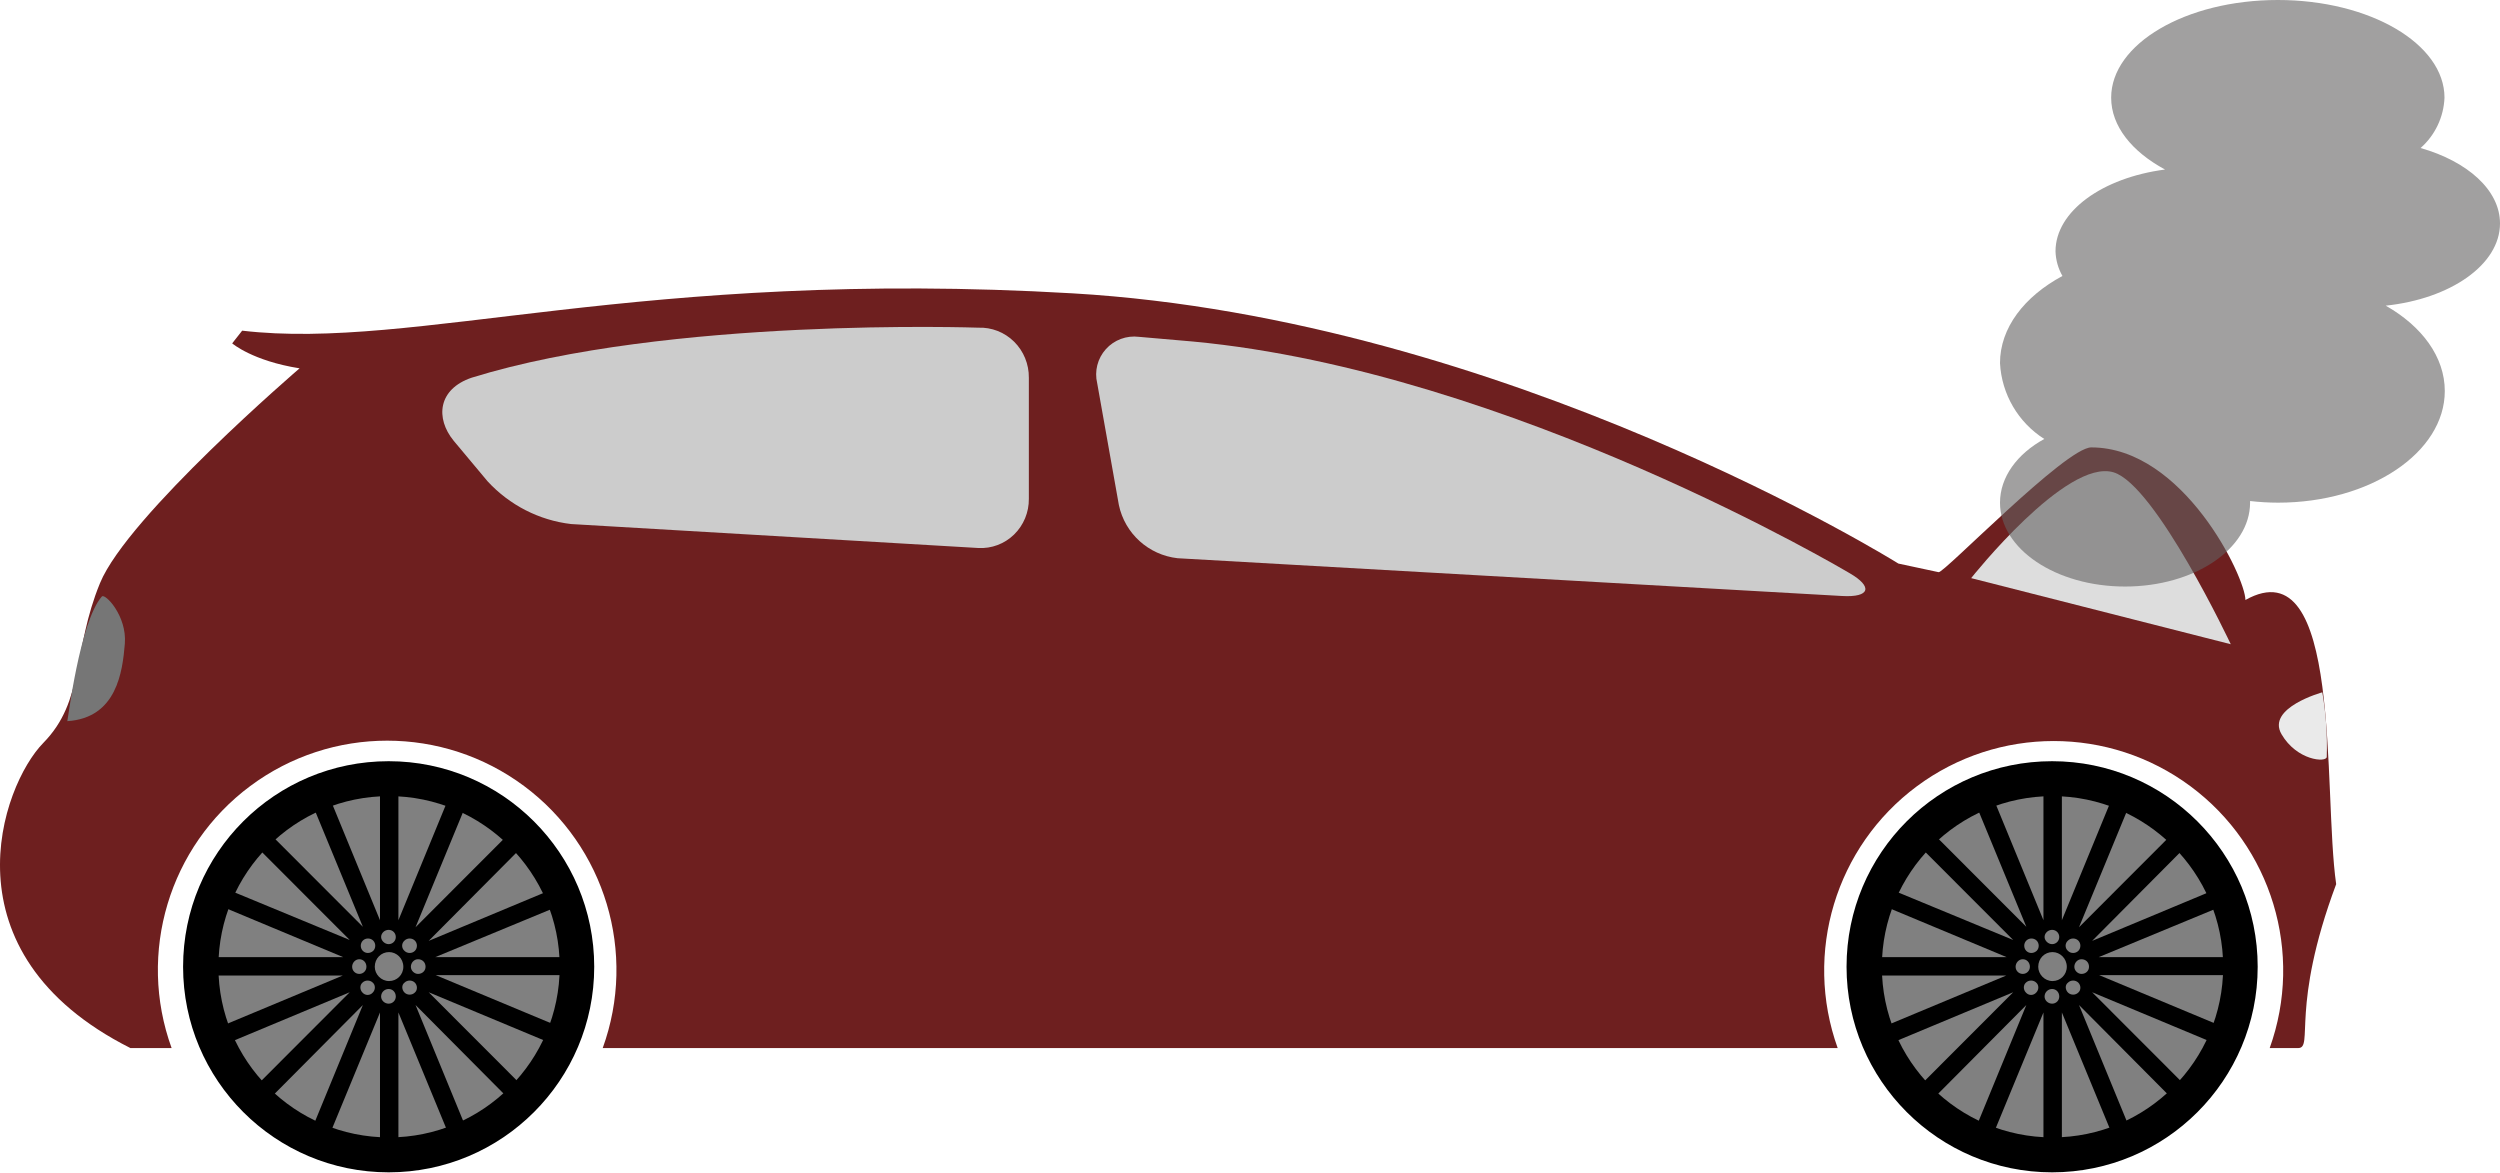 
<svg width="260px" height="122px" viewBox="0 0 260 122" version="1.1" xmlns="http://www.w3.org/2000/svg" xmlns:xlink="http://www.w3.org/1999/xlink">
    <!-- Generator: Sketch 51.3 (57544) - http://www.bohemiancoding.com/sketch -->
    <desc>Created with Sketch.</desc>
    <defs></defs>
    <g id="Page-1" stroke="none" stroke-width="1" fill="none" fill-rule="evenodd">
        <g id="Group-19" fill-rule="nonzero">
            <g id="Group-16-Copy-4" transform="translate(192, 79)">
                <path d="M21.42,4.829 C30.665,4.829 38.136,12.34 38.136,21.544 C38.136,30.748 30.665,38.259 21.42,38.259 C12.217,38.259 4.746,30.748 4.746,21.544 C4.746,12.299 12.217,4.829 21.42,4.829 Z M21.42,0.165 C9.616,0.165 0.041,9.699 0.041,21.544 C0.041,33.348 9.616,42.923 21.42,42.923 C33.224,42.923 42.799,33.348 42.799,21.544 C42.799,9.74 33.224,0.165 21.42,0.165 Z" id="Shape" fill="#000000"></path>
                <path d="M39.209,21.544 C39.209,31.326 31.243,39.291 21.462,39.291 C11.639,39.291 3.714,31.326 3.714,21.544 C3.714,11.763 11.639,3.797 21.462,3.797 C31.202,3.797 39.209,11.763 39.209,21.544 Z" id="Shape" fill="#808080"></path>
                <path d="M39.909,20.541 L26.268,20.541 L38.859,15.333 C38.677,14.74 38.449,14.146 38.175,13.598 L25.583,18.851 L35.21,9.167 C34.753,8.71 34.297,8.253 33.841,7.796 L24.215,17.435 L29.416,4.827 C28.822,4.553 28.229,4.279 27.636,4.051 L22.435,16.704 L22.435,3.046 C22.116,3 21.797,3 21.477,3 C21.158,3 20.838,3 20.519,3 L20.519,16.704 L15.318,4.051 C14.725,4.279 14.132,4.507 13.539,4.781 L18.74,17.389 L9.113,7.751 C8.657,8.162 8.201,8.619 7.745,9.121 L17.371,18.759 L4.779,13.552 C4.506,14.1 4.277,14.694 4.095,15.288 L16.687,20.541 L3,20.541 C3,20.86 3,21.18 3,21.5 C3,21.82 3,22.094 3,22.459 L16.641,22.459 L4.049,27.712 C4.277,28.306 4.506,28.9 4.779,29.448 L17.371,24.195 L7.745,33.833 C8.155,34.336 8.612,34.793 9.113,35.204 L18.74,25.52 L13.539,38.173 C14.086,38.401 14.679,38.675 15.318,38.904 L20.519,26.296 L20.519,39.954 C20.838,40 21.158,40 21.477,40 C21.797,40 22.116,40 22.435,39.954 L22.435,26.296 L27.636,38.904 C28.229,38.721 28.822,38.447 29.416,38.173 L24.215,25.52 L33.841,35.204 C34.343,34.793 34.753,34.336 35.21,33.833 L25.583,24.195 L38.175,29.448 C38.449,28.9 38.677,28.26 38.905,27.667 L26.313,22.414 L39.954,22.414 C40,22.094 40,21.774 40,21.454 C39.954,21.18 39.954,20.86 39.909,20.541 Z" id="Shape" fill="#000000"></path>
                <path d="M22.947,21.544 C22.947,22.37 22.287,23.03 21.462,23.03 C20.636,23.03 19.976,22.328 19.976,21.544 C19.976,20.677 20.636,20.017 21.462,20.017 C22.246,20.017 22.947,20.677 22.947,21.544 Z" id="Shape" fill="#808080"></path>
                <g id="Group" transform="translate(17.334, 17.334)" fill="#808080">
                    <g id="Shape">
                        <path d="M4.829,1.114 C4.829,1.527 4.499,1.857 4.086,1.857 C3.673,1.857 3.302,1.486 3.302,1.114 C3.302,0.702 3.673,0.371 4.086,0.371 C4.499,0.371 4.829,0.702 4.829,1.114 Z"></path>
                        <path d="M4.829,7.305 C4.829,7.718 4.499,8.048 4.086,8.048 C3.673,8.048 3.302,7.718 3.302,7.305 C3.302,6.851 3.673,6.521 4.086,6.521 C4.499,6.521 4.829,6.851 4.829,7.305 Z"></path>
                        <path d="M7.14,4.953 C6.769,4.953 6.397,4.622 6.397,4.21 C6.397,3.797 6.727,3.426 7.14,3.426 C7.594,3.426 7.924,3.756 7.924,4.21 C7.924,4.622 7.594,4.953 7.14,4.953 Z"></path>
                        <path d="M1.032,4.953 C0.619,4.953 0.289,4.622 0.289,4.21 C0.289,3.797 0.619,3.426 1.032,3.426 C1.445,3.426 1.775,3.756 1.775,4.21 C1.775,4.622 1.445,4.953 1.032,4.953 Z"></path>
                    </g>
                    <g transform="translate(0.825, 1.238)" id="Shape">
                        <path d="M5.984,1.321 C5.696,1.61 5.2,1.61 4.911,1.321 C4.581,1.032 4.581,0.537 4.911,0.248 C5.2,-0.041 5.696,-0.041 5.984,0.248 C6.273,0.537 6.273,1.032 5.984,1.321 Z"></path>
                        <path d="M1.61,5.654 C1.321,5.984 0.825,5.984 0.537,5.654 C0.248,5.365 0.248,4.87 0.537,4.622 C0.825,4.334 1.321,4.334 1.61,4.622 C1.899,4.87 1.899,5.365 1.61,5.654 Z"></path>
                        <path d="M4.911,5.654 C4.622,5.365 4.581,4.87 4.911,4.622 C5.2,4.334 5.696,4.334 5.984,4.622 C6.273,4.911 6.273,5.407 5.984,5.654 C5.696,5.943 5.2,5.943 4.911,5.654 Z"></path>
                        <path d="M0.578,1.321 C0.289,1.032 0.289,0.537 0.578,0.248 C0.867,-0.041 1.362,-0.041 1.651,0.248 C1.94,0.537 1.94,1.032 1.651,1.321 C1.321,1.61 0.867,1.61 0.578,1.321 Z"></path>
                    </g>
                </g>
            </g>
            <g id="Group-16-Copy-5" transform="translate(19, 79)">
                <path d="M21.42,4.829 C30.665,4.829 38.136,12.34 38.136,21.544 C38.136,30.748 30.665,38.259 21.42,38.259 C12.217,38.259 4.746,30.748 4.746,21.544 C4.746,12.299 12.217,4.829 21.42,4.829 Z M21.42,0.165 C9.616,0.165 0.041,9.699 0.041,21.544 C0.041,33.348 9.616,42.923 21.42,42.923 C33.224,42.923 42.799,33.348 42.799,21.544 C42.799,9.74 33.224,0.165 21.42,0.165 Z" id="Shape" fill="#000000"></path>
                <path d="M39.209,21.544 C39.209,31.326 31.243,39.291 21.462,39.291 C11.639,39.291 3.714,31.326 3.714,21.544 C3.714,11.763 11.639,3.797 21.462,3.797 C31.202,3.797 39.209,11.763 39.209,21.544 Z" id="Shape" fill="#808080"></path>
                <path d="M39.909,20.541 L26.268,20.541 L38.859,15.333 C38.677,14.74 38.449,14.146 38.175,13.598 L25.583,18.851 L35.21,9.167 C34.753,8.71 34.297,8.253 33.841,7.796 L24.215,17.435 L29.416,4.827 C28.822,4.553 28.229,4.279 27.636,4.051 L22.435,16.704 L22.435,3.046 C22.116,3 21.797,3 21.477,3 C21.158,3 20.838,3 20.519,3 L20.519,16.704 L15.318,4.051 C14.725,4.279 14.132,4.507 13.539,4.781 L18.74,17.389 L9.113,7.751 C8.657,8.162 8.201,8.619 7.745,9.121 L17.371,18.759 L4.779,13.552 C4.506,14.1 4.277,14.694 4.095,15.288 L16.687,20.541 L3,20.541 C3,20.86 3,21.18 3,21.5 C3,21.82 3,22.094 3,22.459 L16.641,22.459 L4.049,27.712 C4.277,28.306 4.506,28.9 4.779,29.448 L17.371,24.195 L7.745,33.833 C8.155,34.336 8.612,34.793 9.113,35.204 L18.74,25.52 L13.539,38.173 C14.086,38.401 14.679,38.675 15.318,38.904 L20.519,26.296 L20.519,39.954 C20.838,40 21.158,40 21.477,40 C21.797,40 22.116,40 22.435,39.954 L22.435,26.296 L27.636,38.904 C28.229,38.721 28.822,38.447 29.416,38.173 L24.215,25.52 L33.841,35.204 C34.343,34.793 34.753,34.336 35.21,33.833 L25.583,24.195 L38.175,29.448 C38.449,28.9 38.677,28.26 38.905,27.667 L26.313,22.414 L39.954,22.414 C40,22.094 40,21.774 40,21.454 C39.954,21.18 39.954,20.86 39.909,20.541 Z" id="Shape" fill="#000000"></path>
                <path d="M22.947,21.544 C22.947,22.37 22.287,23.03 21.462,23.03 C20.636,23.03 19.976,22.328 19.976,21.544 C19.976,20.677 20.636,20.017 21.462,20.017 C22.246,20.017 22.947,20.677 22.947,21.544 Z" id="Shape" fill="#808080"></path>
                <g id="Group" transform="translate(17.334, 17.334)" fill="#808080">
                    <g id="Shape">
                        <path d="M4.829,1.114 C4.829,1.527 4.499,1.857 4.086,1.857 C3.673,1.857 3.302,1.486 3.302,1.114 C3.302,0.702 3.673,0.371 4.086,0.371 C4.499,0.371 4.829,0.702 4.829,1.114 Z"></path>
                        <path d="M4.829,7.305 C4.829,7.718 4.499,8.048 4.086,8.048 C3.673,8.048 3.302,7.718 3.302,7.305 C3.302,6.851 3.673,6.521 4.086,6.521 C4.499,6.521 4.829,6.851 4.829,7.305 Z"></path>
                        <path d="M7.14,4.953 C6.769,4.953 6.397,4.622 6.397,4.21 C6.397,3.797 6.727,3.426 7.14,3.426 C7.594,3.426 7.924,3.756 7.924,4.21 C7.924,4.622 7.594,4.953 7.14,4.953 Z"></path>
                        <path d="M1.032,4.953 C0.619,4.953 0.289,4.622 0.289,4.21 C0.289,3.797 0.619,3.426 1.032,3.426 C1.445,3.426 1.775,3.756 1.775,4.21 C1.775,4.622 1.445,4.953 1.032,4.953 Z"></path>
                    </g>
                    <g transform="translate(0.825, 1.238)" id="Shape">
                        <path d="M5.984,1.321 C5.696,1.61 5.2,1.61 4.911,1.321 C4.581,1.032 4.581,0.537 4.911,0.248 C5.2,-0.041 5.696,-0.041 5.984,0.248 C6.273,0.537 6.273,1.032 5.984,1.321 Z"></path>
                        <path d="M1.61,5.654 C1.321,5.984 0.825,5.984 0.537,5.654 C0.248,5.365 0.248,4.87 0.537,4.622 C0.825,4.334 1.321,4.334 1.61,4.622 C1.899,4.87 1.899,5.365 1.61,5.654 Z"></path>
                        <path d="M4.911,5.654 C4.622,5.365 4.581,4.87 4.911,4.622 C5.2,4.334 5.696,4.334 5.984,4.622 C6.273,4.911 6.273,5.407 5.984,5.654 C5.696,5.943 5.2,5.943 4.911,5.654 Z"></path>
                        <path d="M0.578,1.321 C0.289,1.032 0.289,0.537 0.578,0.248 C0.867,-0.041 1.362,-0.041 1.651,0.248 C1.94,0.537 1.94,1.032 1.651,1.321 C1.321,1.61 0.867,1.61 0.578,1.321 Z"></path>
                    </g>
                </g>
            </g>
            <path d="M242.962,91.952 C241.558,82.207 243.67,56.723 233.523,62.398 C233.523,60.038 227.069,46.53 217.489,46.53 C214.834,46.53 202.151,59.637 201.62,59.507 L197.432,58.611 C197.432,58.611 156.703,33.151 111.574,30.508 C66.446,27.865 43.144,36.501 25.186,34.389 L24.148,35.711 C24.148,35.711 26.248,37.528 31.156,38.306 C31.156,38.306 13.282,53.644 10.403,60.64 C7.524,67.636 8.834,72.851 4.504,77.263 C0.174,81.676 -6.115,99.09 13.565,109 L17.848,109 C14.26,99.103 17.587,88.025 26.034,81.742 C34.481,75.459 46.049,75.459 54.496,81.742 C62.943,88.025 66.27,99.103 62.682,109 L191.119,109 C187.565,99.099 190.911,88.039 199.358,81.77 C207.806,75.5 219.362,75.5 227.809,81.77 C236.256,88.039 239.603,99.099 236.048,109 C237.36,109 238.344,109 239,109 C240.667,109 238.16,104.812 242.962,91.952 Z" id="Shape-Copy" fill="#6E1F1F"></path>
            <path d="M219.813,49.123 C214.887,47.639 205,60.125 205,60.125 L232,67 C232,67 224.204,50.456 219.813,49.123 Z" id="Rectangle-3" fill="#DDDDDD"></path>
            <path d="M241.521,72 C241.521,72 235.681,73.608 237.276,76.355 C238.871,79.103 241.937,79.331 241.982,78.723 C242.056,76.47 241.902,74.214 241.521,72 Z" id="Shape-Copy-3" fill="#EAEAEA"></path>
            <path d="M116.363,52.524 C116.987,55.486 119.448,57.716 122.467,58.055 L191.581,61.984 C194.492,62.148 194.821,61.025 192.321,59.587 C192.321,59.587 157.106,38.621 124.099,35.522 L118.452,35.031 C117.163,34.869 115.876,35.347 115.01,36.311 C114.143,37.275 113.806,38.602 114.109,39.861 L116.363,52.524 Z" id="Shape-3" fill="#CCCCCC"></path>
            <path d="M49.059,39.278 C45.524,40.475 45.277,43.506 47.174,45.829 L50.708,50.057 C52.995,52.536 56.071,54.11 59.391,54.501 L101.745,56.992 C103.121,57.069 104.467,56.562 105.463,55.593 C106.458,54.624 107.015,53.279 107,51.878 L107,39.278 C107.014,37.87 106.46,36.517 105.467,35.535 C104.474,34.553 103.129,34.027 101.745,34.079 C101.745,34.079 69.5,32.942 49.059,39.278 Z" id="Shape-4" fill="#CCCCCC"></path>
            <path d="M10.59,62.039 C10.925,61.661 13.222,64.062 12.983,66.947 C12.743,69.832 12.157,74.669 7,75 C7.048,75 8.28,64.665 10.59,62.039 Z" id="Shape-Copy-5" fill="#767676"></path>
            <path d="M260,23.236 C260,19.762 256.607,16.782 251.74,15.393 C253.248,14.065 254.147,12.173 254.227,10.159 C254.227,4.555 246.459,0 236.894,0 C227.329,0 219.561,4.555 219.561,10.159 C219.561,13.123 221.725,15.779 225.164,17.631 C218.655,18.481 213.773,21.97 213.773,26.138 C213.801,27.039 214.048,27.919 214.494,28.701 C210.533,30.832 208,34.09 208,37.764 C208.17,40.99 209.887,43.932 212.606,45.654 C209.781,47.197 208,49.621 208,52.277 C208,57.094 213.819,61 221.004,61 C228.189,61 234.008,57.094 234.008,52.277 C234.008,52.277 234.008,52.169 234.008,52.107 C234.976,52.219 235.95,52.276 236.925,52.277 C246.49,52.277 254.258,47.074 254.258,40.667 C254.258,37.1 251.863,33.92 248.117,31.789 C254.841,31.079 260,27.528 260,23.236 Z" id="Shape" fill="#636161" opacity="0.599"></path>
        </g>
    </g>
</svg>